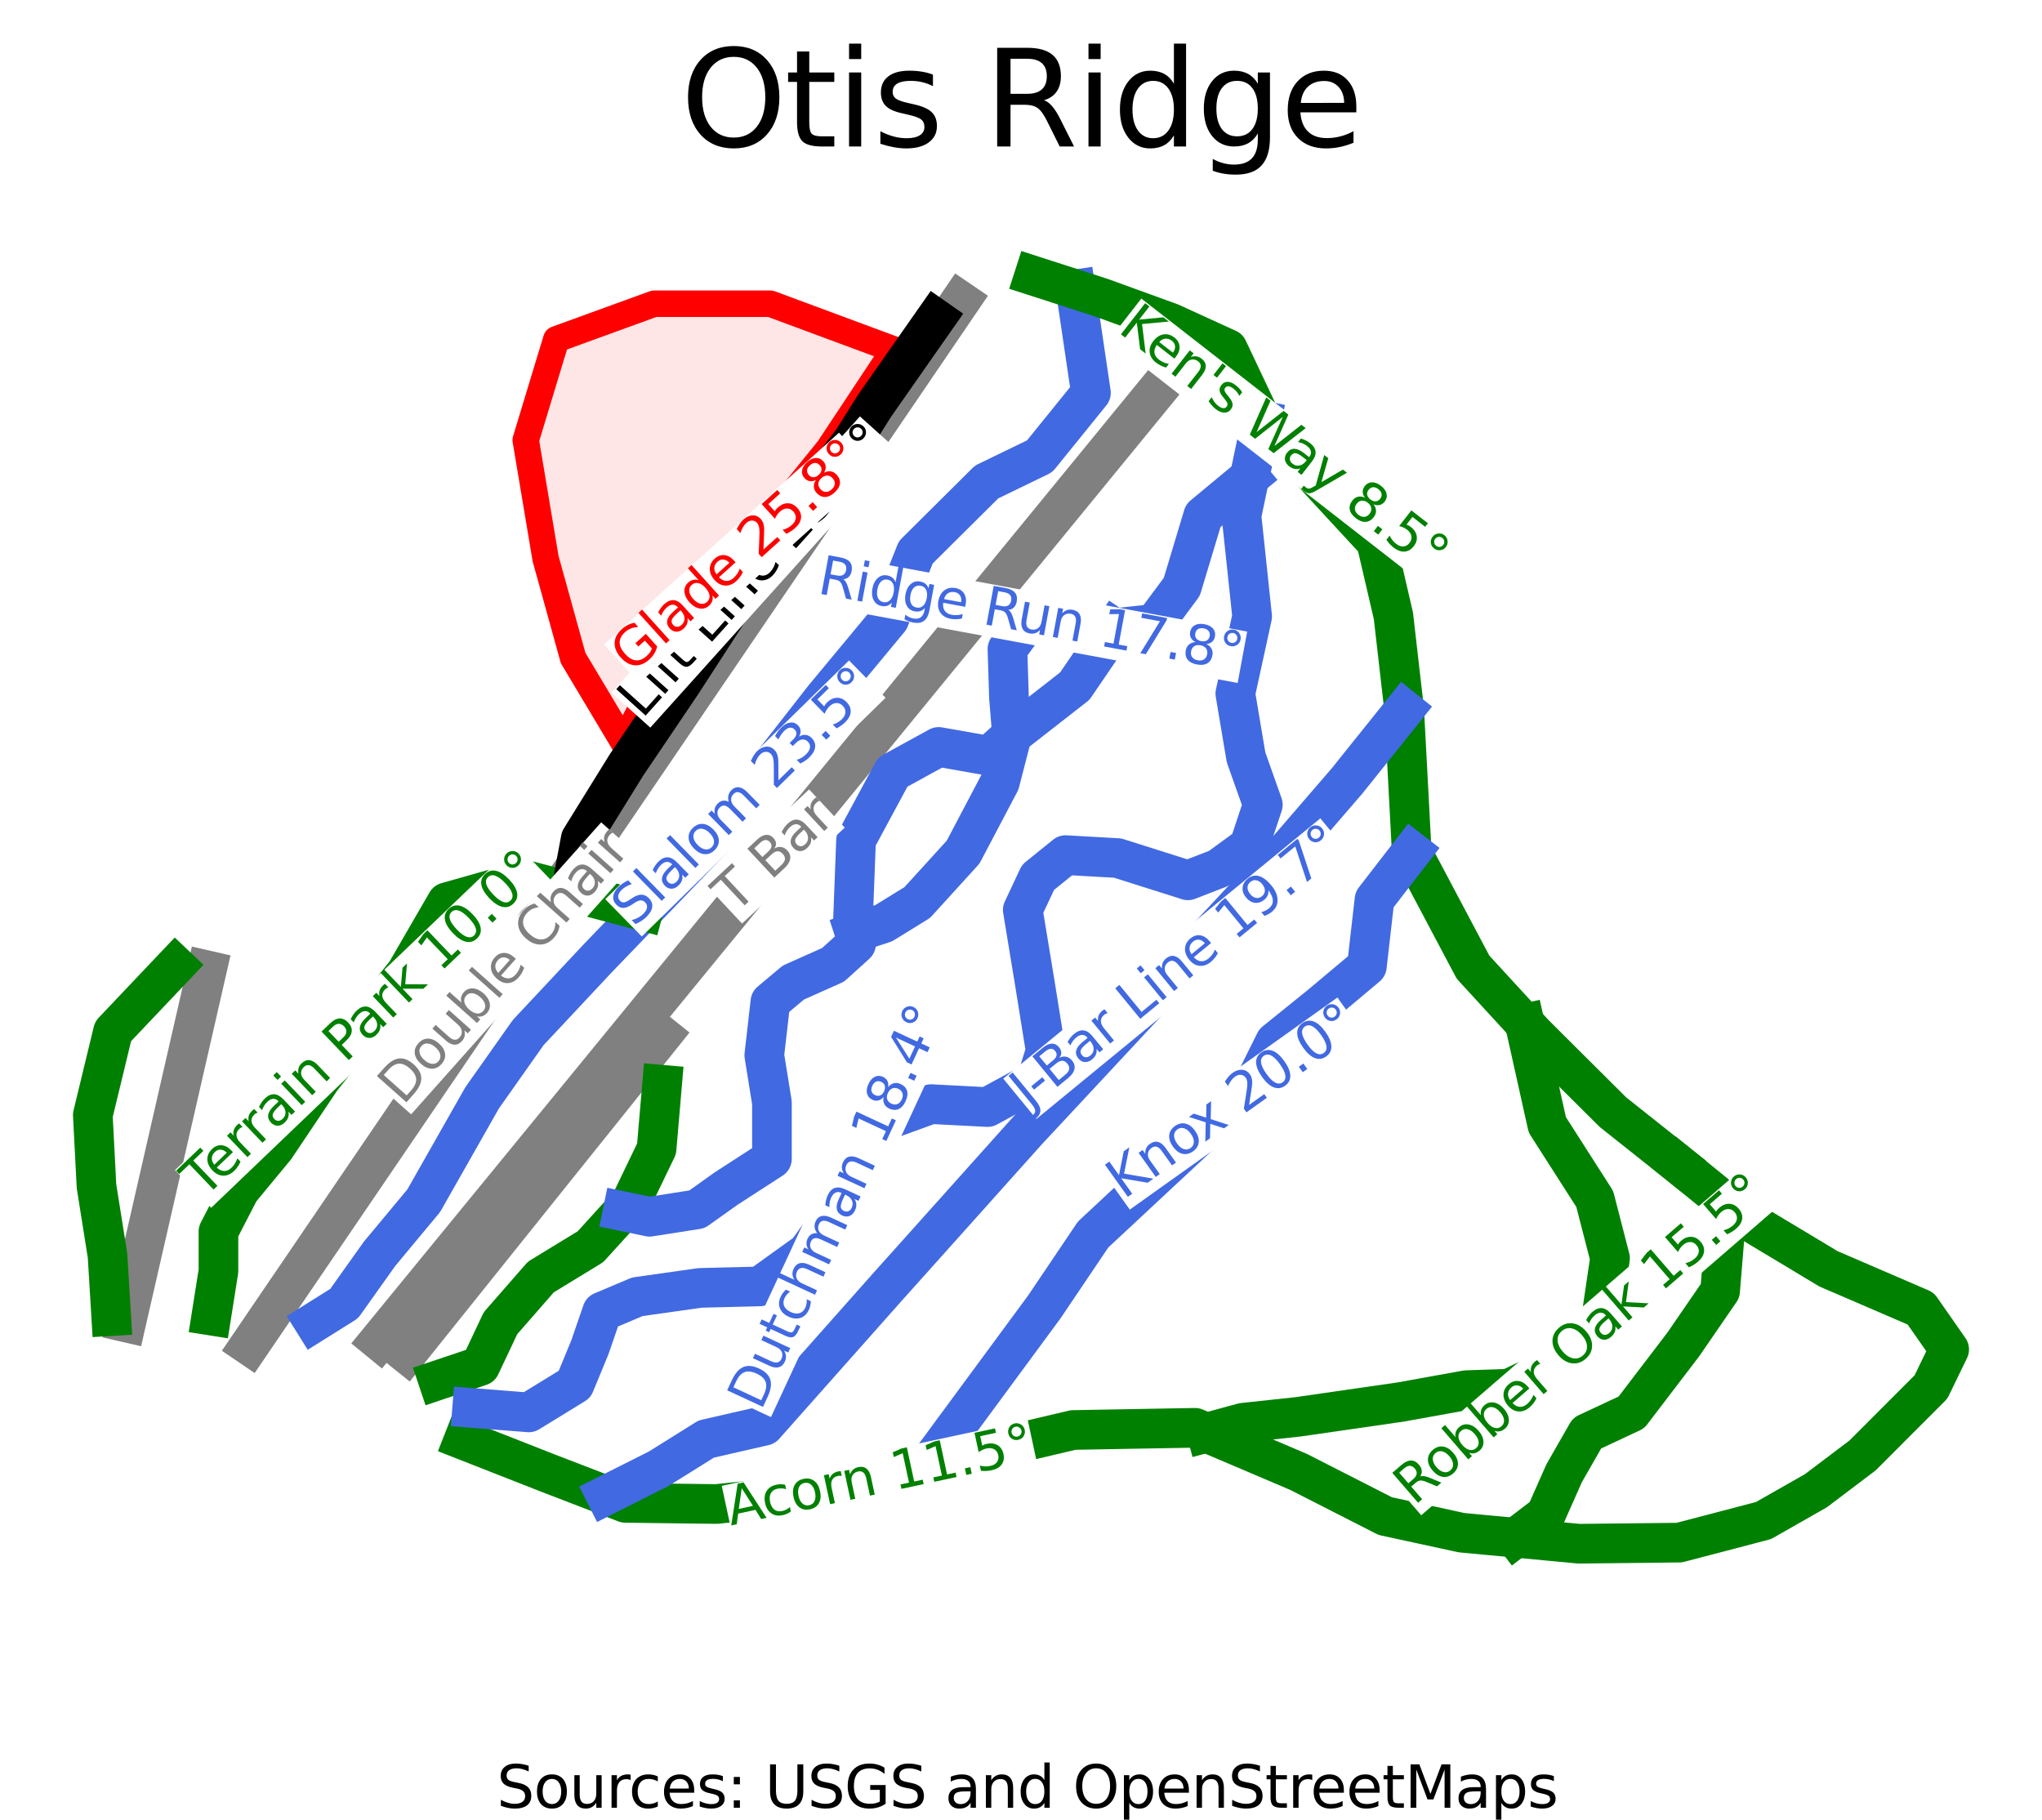 <?xml version="1.0" encoding="utf-8" standalone="no"?>
<!DOCTYPE svg PUBLIC "-//W3C//DTD SVG 1.1//EN"
  "http://www.w3.org/Graphics/SVG/1.1/DTD/svg11.dtd">
<svg height="68.83pt" version="1.1" viewBox="0 0 77.246 68.83" width="77.246pt" xmlns="http://www.w3.org/2000/svg" xmlns:xlink="http://www.w3.org/1999/xlink">
 <defs>
  <style type="text/css">*{stroke-linecap:butt;stroke-linejoin:round;}</style>
 </defs>
 <g id="figure_1">
  <g id="patch_1">
   <path d="M 0 68.83 
L 77.246 68.83 
L 77.246 0 
L 0 0 
z
" style="fill:#ffffff;"/>
  </g>
  <g id="axes_1">
   <g id="patch_2">
    <path clip-path="url(#p02f674d7b6)" d="M 33.83 13.226 
L 33.83 13.226 
L 33.208 14.165 
L 32.586 15.105 
L 31.964 16.044 
L 31.342 16.983 
L 30.185 18.412 
L 29.028 19.842 
L 27.957 21.104 
L 26.887 22.366 
L 26.337 23.263 
L 25.788 24.159 
L 25.238 25.056 
L 24.689 25.953 
L 24.139 27.018 
L 23.589 28.083 
L 22.635 26.486 
L 21.68 24.888 
L 21.42 23.949 
L 21.16 23.01 
L 20.9 22.071 
L 20.639 21.132 
L 20.451 20.01 
L 20.263 18.889 
L 20.075 17.768 
L 19.887 16.647 
L 20.176 15.694 
L 20.465 14.741 
L 20.754 13.787 
L 21.044 12.834 
L 21.969 12.498 
L 22.895 12.161 
L 23.821 11.825 
L 24.746 11.488 
L 25.845 11.488 
L 26.945 11.488 
L 28.044 11.488 
L 29.143 11.488 
z
" style="fill:#ff0000;opacity:0.1;"/>
   </g>
   <g id="patch_3">
    <path clip-path="url(#p02f674d7b6)" d="M 33.83 13.226 
L 33.83 13.226 
L 33.208 14.165 
L 32.586 15.105 
L 31.964 16.044 
L 31.342 16.983 
L 30.185 18.412 
L 29.028 19.842 
L 27.957 21.104 
L 26.887 22.366 
L 26.337 23.263 
L 25.788 24.159 
L 25.238 25.056 
L 24.689 25.953 
L 24.139 27.018 
L 23.589 28.083 
L 22.635 26.486 
L 21.68 24.888 
L 21.42 23.949 
L 21.16 23.01 
L 20.9 22.071 
L 20.639 21.132 
L 20.451 20.01 
L 20.263 18.889 
L 20.075 17.768 
L 19.887 16.647 
L 20.176 15.694 
L 20.465 14.741 
L 20.754 13.787 
L 21.044 12.834 
L 21.969 12.498 
L 22.895 12.161 
L 23.821 11.825 
L 24.746 11.488 
L 25.845 11.488 
L 26.945 11.488 
L 28.044 11.488 
L 29.143 11.488 
z
" style="fill:none;stroke:#ff0000;stroke-linejoin:miter;"/>
   </g>
   <g id="line2d_1">
    <path clip-path="url(#p02f674d7b6)" d="M 4.774 50.023 
L 5.536 46.693 
L 6.298 43.363 
L 7.06 40.033 
L 7.822 36.702 
" style="fill:none;stroke:#808080;stroke-linecap:square;stroke-width:1.5;"/>
   </g>
   <g id="line2d_2">
    <path clip-path="url(#p02f674d7b6)" d="M 9.435 50.894 
L 13.023 45.623 
L 16.085 41.125 
L 19.147 36.628 
L 20.96 33.964 
L 22.774 31.3 
L 24.587 28.636 
L 26.4 25.971 
L 29.767 21.026 
L 33.134 16.08 
L 36.33 11.385 
" style="fill:none;stroke:#808080;stroke-linecap:square;stroke-width:1.5;"/>
   </g>
   <g id="line2d_3">
    <path clip-path="url(#p02f674d7b6)" d="M 14.344 50.709 
L 18.093 46.131 
L 21.842 41.553 
L 25.59 36.974 
L 29.339 32.396 
L 33.087 27.818 
L 36.836 23.24 
L 40.585 18.662 
L 44.333 14.084 
" style="fill:none;stroke:#808080;stroke-linecap:square;stroke-width:1.5;"/>
   </g>
   <g id="line2d_4">
    <path clip-path="url(#p02f674d7b6)" d="M 15.384 51.202 
L 17.795 48.195 
L 20.206 45.187 
L 22.618 42.18 
L 25.029 39.172 
" style="fill:none;stroke:#808080;stroke-linecap:square;stroke-width:1.5;"/>
   </g>
   <g id="line2d_5">
    <path clip-path="url(#p02f674d7b6)" d="M 6.638 36.522 
L 5.457 37.767 
L 4.276 39.013 
L 3.894 40.594 
L 3.511 42.176 
L 3.581 43.522 
L 3.65 44.869 
L 3.859 46.181 
L 4.068 47.494 
L 4.137 48.638 
L 4.206 49.782 
" style="fill:none;stroke:#008000;stroke-linecap:square;stroke-width:1.5;"/>
   </g>
   <g id="line2d_6">
    <path clip-path="url(#p02f674d7b6)" d="M 25.045 41.032 
L 24.941 42.243 
L 24.837 43.455 
L 24.35 44.465 
L 23.864 45.475 
L 23.557 45.814 
L 22.336 47.158 
L 21.398 47.73 
L 20.46 48.302 
L 19.696 49.177 
L 18.932 50.051 
L 18.169 51.668 
L 16.57 52.205 
" style="fill:none;stroke:#008000;stroke-linecap:square;stroke-width:1.5;"/>
   </g>
   <g id="line2d_7">
    <path clip-path="url(#p02f674d7b6)" d="M 40.689 10.945 
L 40.834 11.924 
L 40.979 12.902 
L 41.124 13.881 
L 41.269 14.86 
L 40.299 16.06 
L 39.328 17.259 
L 38.324 17.746 
L 37.32 18.233 
L 35.981 19.563 
L 34.642 20.893 
L 34.14 22.158 
L 33.637 23.424 
L 33.018 24.17 
L 32.399 24.916 
L 31.78 25.661 
L 31.161 26.407 
L 30.173 27.672 
L 29.186 28.937 
L 28.198 30.202 
L 27.21 31.467 
L 26.491 32.216 
L 25.771 32.964 
L 25.051 33.712 
L 24.331 34.461 
L 23.461 35.365 
L 22.591 36.269 
L 21.286 37.664 
L 19.98 39.058 
L 19.11 40.291 
L 18.24 41.524 
L 17.687 42.497 
L 17.135 43.47 
L 16.582 44.443 
L 16.03 45.416 
L 15.193 46.422 
L 14.356 47.428 
L 13.687 48.368 
L 13.018 49.309 
L 11.879 50.022 
" style="fill:none;stroke:#4169e1;stroke-linecap:square;stroke-width:1.5;"/>
   </g>
   <g id="line2d_8">
    <path clip-path="url(#p02f674d7b6)" d="M 24.331 34.461 
L 22.962 34.099 
L 21.594 33.737 
L 19.88 33.284 
L 18.39 33.706 
L 16.9 34.128 
L 16.13 35.458 
L 15.36 36.788 
L 14.557 37.794 
L 13.754 38.799 
L 12.951 39.805 
L 12.148 40.81 
L 11.277 42.108 
L 10.407 43.406 
L 9.737 44.216 
L 9.067 45.027 
L 8.264 46.584 
L 8.264 48.076 
L 7.997 49.764 
" style="fill:none;stroke:#008000;stroke-linecap:square;stroke-width:1.5;"/>
   </g>
   <g id="line2d_9">
    <path clip-path="url(#p02f674d7b6)" d="M 39.12 10.439 
L 40.689 10.945 
L 41.683 11.267 
L 42.986 11.74 
L 44.288 12.213 
L 45.366 12.706 
L 46.445 13.199 
L 47.083 14.548 
L 47.721 15.897 
L 48.507 16.697 
L 49.293 17.498 
L 49.964 18.227 
L 50.636 18.956 
L 51.348 19.726 
L 52.06 20.495 
L 52.386 21.895 
L 52.711 23.294 
L 52.914 25.069 
L 53.118 26.843 
L 53.19 28.184 
L 53.261 29.525 
L 53.332 30.866 
L 53.403 32.207 
L 53.983 33.301 
L 54.563 34.395 
L 55.143 35.49 
L 55.723 36.584 
L 56.7 37.648 
L 57.678 38.713 
L 58.042 39.107 
L 58.784 39.847 
L 59.527 40.587 
L 60.27 41.326 
L 61.013 42.066 
L 62.253 43.051 
L 63.494 44.036 
" style="fill:none;stroke:#008000;stroke-linecap:square;stroke-width:1.5;"/>
   </g>
   <g id="line2d_10">
    <path clip-path="url(#p02f674d7b6)" d="M 63.494 44.036 
L 64.417 44.784 
L 65.339 45.532 
L 66.107 46.155 
L 67.638 47.074 
L 69.168 47.993 
L 70.913 48.745 
L 72.658 49.497 
L 73.735 51.042 
L 73.046 52.462 
L 71.753 53.756 
L 70.46 55.051 
L 69.577 55.719 
L 68.693 56.387 
L 67.702 56.951 
L 66.711 57.515 
L 65.117 57.933 
L 63.522 58.35 
L 61.626 58.371 
L 59.729 58.391 
L 58.531 58.278 
L 57.332 58.165 
L 56.311 58.07 
L 55.29 57.974 
L 53.847 57.66 
L 52.403 57.347 
L 50.766 56.512 
L 49.128 55.677 
L 47.384 54.934 
L 45.639 54.192 
L 45.207 54.007 
L 44.054 54.028 
L 42.901 54.048 
L 41.748 54.069 
L 40.595 54.09 
L 39.399 54.372 
L 38.203 54.654 
L 37.007 54.935 
L 35.811 55.217 
L 35.095 55.419 
L 33.298 55.924 
L 31.502 56.429 
L 30.403 56.544 
L 29.304 56.659 
L 28.205 56.774 
L 27.106 56.889 
L 25.382 56.868 
L 23.658 56.846 
L 22.919 56.562 
L 21.823 56.14 
L 20.728 55.719 
L 19.133 55.093 
L 17.539 54.467 
" style="fill:none;stroke:#008000;stroke-linecap:square;stroke-width:1.5;"/>
   </g>
   <g id="line2d_11">
    <path clip-path="url(#p02f674d7b6)" d="M 65.339 45.532 
L 65.205 47.179 
L 65.07 48.827 
L 64.376 49.836 
L 63.682 50.846 
L 62.698 52.135 
L 61.715 53.424 
L 60.037 54.209 
L 59.17 55.724 
L 58.475 57.292 
L 57.332 58.165 
" style="fill:none;stroke:#008000;stroke-linecap:square;stroke-width:1.5;"/>
   </g>
   <g id="line2d_12">
    <path clip-path="url(#p02f674d7b6)" d="M 57.678 38.713 
L 57.892 39.671 
L 58.106 40.63 
L 58.319 41.589 
L 58.533 42.548 
L 59.43 43.95 
L 60.327 45.351 
L 60.616 46.473 
L 60.905 47.594 
L 60.731 48.771 
L 60.558 49.948 
L 59.864 50.733 
L 59.17 51.518 
L 58.128 52.023 
L 57.086 52.527 
L 55.466 52.583 
L 54.223 52.808 
L 52.979 53.032 
L 51.041 53.312 
L 49.103 53.592 
L 48.061 53.704 
L 47.02 53.816 
L 45.639 54.192 
" style="fill:none;stroke:#008000;stroke-linecap:square;stroke-width:1.5;"/>
   </g>
   <g id="line2d_13">
    <path clip-path="url(#p02f674d7b6)" d="M 53.403 32.207 
L 52.699 33.116 
L 51.996 34.026 
L 51.851 35.288 
L 51.707 36.55 
L 50.838 37.279 
L 49.97 38.007 
L 49.103 38.708 
L 48.235 39.408 
L 47.425 41.034 
L 46.666 41.742 
L 45.906 42.45 
L 45.147 43.158 
L 44.388 43.866 
L 43.628 44.573 
L 42.869 45.281 
L 42.11 45.989 
L 41.35 46.697 
L 40.425 48.07 
L 39.499 49.443 
L 38.398 50.937 
L 37.297 52.431 
L 36.196 53.925 
L 35.095 55.419 
" style="fill:none;stroke:#4169e1;stroke-linecap:square;stroke-width:1.5;"/>
   </g>
   <g id="line2d_14">
    <path clip-path="url(#p02f674d7b6)" d="M 47.721 15.897 
L 47.494 16.974 
L 47.268 18.052 
L 46.962 19.506 
L 47.064 20.459 
L 47.165 21.412 
L 47.266 22.365 
L 47.367 23.318 
L 47.049 24.776 
L 46.731 26.234 
L 46.933 27.439 
L 47.136 28.645 
L 47.772 30.439 
L 47.251 32.008 
L 46.094 32.85 
L 44.937 33.298 
L 43.607 32.877 
L 42.277 32.456 
L 41.293 32.401 
L 40.309 32.345 
L 39.268 33.186 
L 38.69 34.418 
L 38.921 35.821 
L 39.152 37.223 
L 39.354 38.484 
L 39.557 39.745 
L 39.209 40.867 
L 38.284 41.371 
L 37.359 41.875 
L 36.288 41.819 
L 35.218 41.764 
L 34.292 42.1 
L 33.366 42.437 
L 32.383 43.894 
L 31.746 45.688 
L 31.139 46.529 
L 30.532 47.37 
L 29.635 48.014 
L 28.739 48.659 
L 27.611 48.687 
L 26.482 48.715 
L 25.296 48.883 
L 24.11 49.051 
L 22.779 49.613 
L 22.316 50.957 
L 21.738 52.359 
L 20.871 52.892 
L 20.003 53.424 
L 18.933 53.34 
L 17.862 53.256 
" style="fill:none;stroke:#4169e1;stroke-linecap:square;stroke-width:1.5;"/>
   </g>
   <g id="line2d_15">
    <path clip-path="url(#p02f674d7b6)" d="M 47.268 18.052 
L 46.392 18.779 
L 45.516 19.506 
L 45.111 20.852 
L 44.706 22.197 
L 43.665 23.599 
L 42.154 23.761 
L 41.061 23.879 
L 40.02 23.627 
L 38.979 23.374 
L 38.11 24.552 
L 38.169 26.402 
L 38.284 27.804 
L 37.416 28.588 
L 35.507 28.253 
L 34.639 28.729 
L 33.772 29.205 
L 33.077 30.494 
L 32.383 31.783 
L 32.325 33.298 
L 32.267 34.812 
L 32.328 35.28 
L 32.383 35.708 
L 31.516 36.494 
L 30.011 37.166 
L 29.143 37.894 
L 29.028 38.904 
L 28.912 39.913 
L 29.201 41.707 
L 29.201 42.772 
L 29.201 43.837 
L 28.334 44.398 
L 27.466 44.959 
L 26.366 45.743 
L 24.572 46.024 
L 23.557 45.814 
" style="fill:none;stroke:#4169e1;stroke-linecap:square;stroke-width:1.5;"/>
   </g>
   <g id="line2d_16">
    <path clip-path="url(#p02f674d7b6)" d="M 35.392 12.05 
L 34.813 12.877 
L 34.234 13.704 
L 33.656 14.531 
L 33.077 15.358 
L 32.267 16.647 
L 31.573 17.558 
L 30.879 18.469 
L 30.185 19.38 
L 29.49 20.291 
L 28.565 21.637 
L 27.64 22.982 
L 26.714 24.412 
L 25.788 25.842 
L 24.747 27.384 
L 23.705 28.925 
L 22.837 30.327 
L 21.969 31.728 
L 21.781 32.733 
L 21.594 33.737 
" style="fill:none;stroke:#000000;stroke-linecap:square;stroke-width:1.5;"/>
   </g>
   <g id="line2d_17">
    <path clip-path="url(#p02f674d7b6)" d="M 53.118 26.843 
L 52.036 28.193 
L 50.954 29.542 
L 50.216 30.397 
L 49.479 31.252 
L 48.741 32.106 
L 48.003 32.961 
L 46.861 34.188 
L 45.718 35.414 
L 44.576 36.64 
L 43.433 37.867 
L 42.291 39.093 
L 41.148 40.32 
L 40.006 41.546 
L 38.863 42.772 
L 38.198 43.515 
L 37.532 44.258 
L 36.867 45.001 
L 36.202 45.744 
L 35.536 46.487 
L 34.871 47.23 
L 34.205 47.973 
L 33.54 48.715 
L 32.383 50.019 
L 31.226 51.322 
L 30.069 52.626 
L 28.912 53.929 
L 27.813 54.181 
L 26.713 54.433 
L 25.817 54.994 
L 24.92 55.554 
L 23.919 56.058 
L 22.919 56.562 
" style="fill:none;stroke:#4169e1;stroke-linecap:square;stroke-width:1.5;"/>
   </g>
   <g id="line2d_18">
    <path clip-path="url(#p02f674d7b6)" d="M 42.154 23.761 
L 41.405 24.857 
L 40.657 25.953 
L 39.47 26.879 
L 38.284 27.804 
L 37.821 29.597 
L 37.127 30.914 
L 36.433 32.232 
L 35.565 33.186 
L 34.697 34.139 
L 33.425 34.923 
L 32.328 35.28 
" style="fill:none;stroke:#4169e1;stroke-linecap:square;stroke-width:1.5;"/>
   </g>
   <g id="text_1">
    <g id="patch_4">
     <path d="M 15.552 42.15 
L 24.217 32.419 
L 22.742 31.105 
L 14.076 40.837 
z
" style="fill:#ffffff;"/>
    </g>
    <!-- Double Chair -->
    <g style="fill:#808080;" transform="translate(15.24 41.845)rotate(-48.319)scale(0.02 -0.02)">
     <defs>
      <path d="M 1259 4147 
L 1259 519 
L 2022 519 
Q 2988 519 3436 956 
Q 3884 1394 3884 2338 
Q 3884 3275 3436 3711 
Q 2988 4147 2022 4147 
L 1259 4147 
z
M 628 4666 
L 1925 4666 
Q 3281 4666 3915 4102 
Q 4550 3538 4550 2338 
Q 4550 1131 3912 565 
Q 3275 0 1925 0 
L 628 0 
L 628 4666 
z
" id="DejaVuSans-44" transform="scale(0.016)"/>
      <path d="M 1959 3097 
Q 1497 3097 1228 2736 
Q 959 2375 959 1747 
Q 959 1119 1226 758 
Q 1494 397 1959 397 
Q 2419 397 2687 759 
Q 2956 1122 2956 1747 
Q 2956 2369 2687 2733 
Q 2419 3097 1959 3097 
z
M 1959 3584 
Q 2709 3584 3137 3096 
Q 3566 2609 3566 1747 
Q 3566 888 3137 398 
Q 2709 -91 1959 -91 
Q 1206 -91 779 398 
Q 353 888 353 1747 
Q 353 2609 779 3096 
Q 1206 3584 1959 3584 
z
" id="DejaVuSans-6f" transform="scale(0.016)"/>
      <path d="M 544 1381 
L 544 3500 
L 1119 3500 
L 1119 1403 
Q 1119 906 1312 657 
Q 1506 409 1894 409 
Q 2359 409 2629 706 
Q 2900 1003 2900 1516 
L 2900 3500 
L 3475 3500 
L 3475 0 
L 2900 0 
L 2900 538 
Q 2691 219 2414 64 
Q 2138 -91 1772 -91 
Q 1169 -91 856 284 
Q 544 659 544 1381 
z
M 1991 3584 
L 1991 3584 
z
" id="DejaVuSans-75" transform="scale(0.016)"/>
      <path d="M 3116 1747 
Q 3116 2381 2855 2742 
Q 2594 3103 2138 3103 
Q 1681 3103 1420 2742 
Q 1159 2381 1159 1747 
Q 1159 1113 1420 752 
Q 1681 391 2138 391 
Q 2594 391 2855 752 
Q 3116 1113 3116 1747 
z
M 1159 2969 
Q 1341 3281 1617 3432 
Q 1894 3584 2278 3584 
Q 2916 3584 3314 3078 
Q 3713 2572 3713 1747 
Q 3713 922 3314 415 
Q 2916 -91 2278 -91 
Q 1894 -91 1617 61 
Q 1341 213 1159 525 
L 1159 0 
L 581 0 
L 581 4863 
L 1159 4863 
L 1159 2969 
z
" id="DejaVuSans-62" transform="scale(0.016)"/>
      <path d="M 603 4863 
L 1178 4863 
L 1178 0 
L 603 0 
L 603 4863 
z
" id="DejaVuSans-6c" transform="scale(0.016)"/>
      <path d="M 3597 1894 
L 3597 1613 
L 953 1613 
Q 991 1019 1311 708 
Q 1631 397 2203 397 
Q 2534 397 2845 478 
Q 3156 559 3463 722 
L 3463 178 
Q 3153 47 2828 -22 
Q 2503 -91 2169 -91 
Q 1331 -91 842 396 
Q 353 884 353 1716 
Q 353 2575 817 3079 
Q 1281 3584 2069 3584 
Q 2775 3584 3186 3129 
Q 3597 2675 3597 1894 
z
M 3022 2063 
Q 3016 2534 2758 2815 
Q 2500 3097 2075 3097 
Q 1594 3097 1305 2825 
Q 1016 2553 972 2059 
L 3022 2063 
z
" id="DejaVuSans-65" transform="scale(0.016)"/>
      <path id="DejaVuSans-20" transform="scale(0.016)"/>
      <path d="M 4122 4306 
L 4122 3641 
Q 3803 3938 3442 4084 
Q 3081 4231 2675 4231 
Q 1875 4231 1450 3742 
Q 1025 3253 1025 2328 
Q 1025 1406 1450 917 
Q 1875 428 2675 428 
Q 3081 428 3442 575 
Q 3803 722 4122 1019 
L 4122 359 
Q 3791 134 3420 21 
Q 3050 -91 2638 -91 
Q 1578 -91 968 557 
Q 359 1206 359 2328 
Q 359 3453 968 4101 
Q 1578 4750 2638 4750 
Q 3056 4750 3426 4639 
Q 3797 4528 4122 4306 
z
" id="DejaVuSans-43" transform="scale(0.016)"/>
      <path d="M 3513 2113 
L 3513 0 
L 2938 0 
L 2938 2094 
Q 2938 2591 2744 2837 
Q 2550 3084 2163 3084 
Q 1697 3084 1428 2787 
Q 1159 2491 1159 1978 
L 1159 0 
L 581 0 
L 581 4863 
L 1159 4863 
L 1159 2956 
Q 1366 3272 1645 3428 
Q 1925 3584 2291 3584 
Q 2894 3584 3203 3211 
Q 3513 2838 3513 2113 
z
" id="DejaVuSans-68" transform="scale(0.016)"/>
      <path d="M 2194 1759 
Q 1497 1759 1228 1600 
Q 959 1441 959 1056 
Q 959 750 1161 570 
Q 1363 391 1709 391 
Q 2188 391 2477 730 
Q 2766 1069 2766 1631 
L 2766 1759 
L 2194 1759 
z
M 3341 1997 
L 3341 0 
L 2766 0 
L 2766 531 
Q 2569 213 2275 61 
Q 1981 -91 1556 -91 
Q 1019 -91 701 211 
Q 384 513 384 1019 
Q 384 1609 779 1909 
Q 1175 2209 1959 2209 
L 2766 2209 
L 2766 2266 
Q 2766 2663 2505 2880 
Q 2244 3097 1772 3097 
Q 1472 3097 1187 3025 
Q 903 2953 641 2809 
L 641 3341 
Q 956 3463 1253 3523 
Q 1550 3584 1831 3584 
Q 2591 3584 2966 3190 
Q 3341 2797 3341 1997 
z
" id="DejaVuSans-61" transform="scale(0.016)"/>
      <path d="M 603 3500 
L 1178 3500 
L 1178 0 
L 603 0 
L 603 3500 
z
M 603 4863 
L 1178 4863 
L 1178 4134 
L 603 4134 
L 603 4863 
z
" id="DejaVuSans-69" transform="scale(0.016)"/>
      <path d="M 2631 2963 
Q 2534 3019 2420 3045 
Q 2306 3072 2169 3072 
Q 1681 3072 1420 2755 
Q 1159 2438 1159 1844 
L 1159 0 
L 581 0 
L 581 3500 
L 1159 3500 
L 1159 2956 
Q 1341 3275 1631 3429 
Q 1922 3584 2338 3584 
Q 2397 3584 2469 3576 
Q 2541 3569 2628 3553 
L 2631 2963 
z
" id="DejaVuSans-72" transform="scale(0.016)"/>
     </defs>
     <use xlink:href="#DejaVuSans-44"/>
     <use x="77.002" xlink:href="#DejaVuSans-6f"/>
     <use x="138.184" xlink:href="#DejaVuSans-75"/>
     <use x="201.562" xlink:href="#DejaVuSans-62"/>
     <use x="265.039" xlink:href="#DejaVuSans-6c"/>
     <use x="292.822" xlink:href="#DejaVuSans-65"/>
     <use x="354.346" xlink:href="#DejaVuSans-20"/>
     <use x="386.133" xlink:href="#DejaVuSans-43"/>
     <use x="455.957" xlink:href="#DejaVuSans-68"/>
     <use x="519.336" xlink:href="#DejaVuSans-61"/>
     <use x="580.615" xlink:href="#DejaVuSans-69"/>
     <use x="608.398" xlink:href="#DejaVuSans-72"/>
    </g>
   </g>
   <g id="text_2">
    <g id="patch_5">
     <path d="M 28.07 34.933 
L 31.956 31.304 
L 30.608 29.86 
L 26.721 33.489 
z
" style="fill:#ffffff;"/>
    </g>
    <!-- T Bar -->
    <g style="fill:#808080;" transform="translate(27.787 34.6)rotate(-43.036)scale(0.02 -0.02)">
     <defs>
      <path d="M -19 4666 
L 3928 4666 
L 3928 4134 
L 2272 4134 
L 2272 0 
L 1638 0 
L 1638 4134 
L -19 4134 
L -19 4666 
z
" id="DejaVuSans-54" transform="scale(0.016)"/>
      <path d="M 1259 2228 
L 1259 519 
L 2272 519 
Q 2781 519 3026 730 
Q 3272 941 3272 1375 
Q 3272 1813 3026 2020 
Q 2781 2228 2272 2228 
L 1259 2228 
z
M 1259 4147 
L 1259 2741 
L 2194 2741 
Q 2656 2741 2882 2914 
Q 3109 3088 3109 3444 
Q 3109 3797 2882 3972 
Q 2656 4147 2194 4147 
L 1259 4147 
z
M 628 4666 
L 2241 4666 
Q 2963 4666 3353 4366 
Q 3744 4066 3744 3513 
Q 3744 3084 3544 2831 
Q 3344 2578 2956 2516 
Q 3422 2416 3680 2098 
Q 3938 1781 3938 1306 
Q 3938 681 3513 340 
Q 3088 0 2303 0 
L 628 0 
L 628 4666 
z
" id="DejaVuSans-42" transform="scale(0.016)"/>
     </defs>
     <use xlink:href="#DejaVuSans-54"/>
     <use x="61.084" xlink:href="#DejaVuSans-20"/>
     <use x="92.871" xlink:href="#DejaVuSans-42"/>
     <use x="161.475" xlink:href="#DejaVuSans-61"/>
     <use x="222.754" xlink:href="#DejaVuSans-72"/>
    </g>
   </g>
   <g id="text_3">
    <g id="patch_6">
     <path d="M 24.278 35.423 
L 33.5 26.393 
L 32.118 24.981 
L 22.896 34.012 
z
" style="fill:#ffffff;"/>
    </g>
    <!-- Slalom 23.5° -->
    <g style="fill:#4169e1;" transform="translate(23.987 35.098)rotate(-44.399)scale(0.02 -0.02)">
     <defs>
      <path d="M 3425 4513 
L 3425 3897 
Q 3066 4069 2747 4153 
Q 2428 4238 2131 4238 
Q 1616 4238 1336 4038 
Q 1056 3838 1056 3469 
Q 1056 3159 1242 3001 
Q 1428 2844 1947 2747 
L 2328 2669 
Q 3034 2534 3370 2195 
Q 3706 1856 3706 1288 
Q 3706 609 3251 259 
Q 2797 -91 1919 -91 
Q 1588 -91 1214 -16 
Q 841 59 441 206 
L 441 856 
Q 825 641 1194 531 
Q 1563 422 1919 422 
Q 2459 422 2753 634 
Q 3047 847 3047 1241 
Q 3047 1584 2836 1778 
Q 2625 1972 2144 2069 
L 1759 2144 
Q 1053 2284 737 2584 
Q 422 2884 422 3419 
Q 422 4038 858 4394 
Q 1294 4750 2059 4750 
Q 2388 4750 2728 4690 
Q 3069 4631 3425 4513 
z
" id="DejaVuSans-53" transform="scale(0.016)"/>
      <path d="M 3328 2828 
Q 3544 3216 3844 3400 
Q 4144 3584 4550 3584 
Q 5097 3584 5394 3201 
Q 5691 2819 5691 2113 
L 5691 0 
L 5113 0 
L 5113 2094 
Q 5113 2597 4934 2840 
Q 4756 3084 4391 3084 
Q 3944 3084 3684 2787 
Q 3425 2491 3425 1978 
L 3425 0 
L 2847 0 
L 2847 2094 
Q 2847 2600 2669 2842 
Q 2491 3084 2119 3084 
Q 1678 3084 1418 2786 
Q 1159 2488 1159 1978 
L 1159 0 
L 581 0 
L 581 3500 
L 1159 3500 
L 1159 2956 
Q 1356 3278 1631 3431 
Q 1906 3584 2284 3584 
Q 2666 3584 2933 3390 
Q 3200 3197 3328 2828 
z
" id="DejaVuSans-6d" transform="scale(0.016)"/>
      <path d="M 1228 531 
L 3431 531 
L 3431 0 
L 469 0 
L 469 531 
Q 828 903 1448 1529 
Q 2069 2156 2228 2338 
Q 2531 2678 2651 2914 
Q 2772 3150 2772 3378 
Q 2772 3750 2511 3984 
Q 2250 4219 1831 4219 
Q 1534 4219 1204 4116 
Q 875 4013 500 3803 
L 500 4441 
Q 881 4594 1212 4672 
Q 1544 4750 1819 4750 
Q 2544 4750 2975 4387 
Q 3406 4025 3406 3419 
Q 3406 3131 3298 2873 
Q 3191 2616 2906 2266 
Q 2828 2175 2409 1742 
Q 1991 1309 1228 531 
z
" id="DejaVuSans-32" transform="scale(0.016)"/>
      <path d="M 2597 2516 
Q 3050 2419 3304 2112 
Q 3559 1806 3559 1356 
Q 3559 666 3084 287 
Q 2609 -91 1734 -91 
Q 1441 -91 1130 -33 
Q 819 25 488 141 
L 488 750 
Q 750 597 1062 519 
Q 1375 441 1716 441 
Q 2309 441 2620 675 
Q 2931 909 2931 1356 
Q 2931 1769 2642 2001 
Q 2353 2234 1838 2234 
L 1294 2234 
L 1294 2753 
L 1863 2753 
Q 2328 2753 2575 2939 
Q 2822 3125 2822 3475 
Q 2822 3834 2567 4026 
Q 2313 4219 1838 4219 
Q 1578 4219 1281 4162 
Q 984 4106 628 3988 
L 628 4550 
Q 988 4650 1302 4700 
Q 1616 4750 1894 4750 
Q 2613 4750 3031 4423 
Q 3450 4097 3450 3541 
Q 3450 3153 3228 2886 
Q 3006 2619 2597 2516 
z
" id="DejaVuSans-33" transform="scale(0.016)"/>
      <path d="M 684 794 
L 1344 794 
L 1344 0 
L 684 0 
L 684 794 
z
" id="DejaVuSans-2e" transform="scale(0.016)"/>
      <path d="M 691 4666 
L 3169 4666 
L 3169 4134 
L 1269 4134 
L 1269 2991 
Q 1406 3038 1543 3061 
Q 1681 3084 1819 3084 
Q 2600 3084 3056 2656 
Q 3513 2228 3513 1497 
Q 3513 744 3044 326 
Q 2575 -91 1722 -91 
Q 1428 -91 1123 -41 
Q 819 9 494 109 
L 494 744 
Q 775 591 1075 516 
Q 1375 441 1709 441 
Q 2250 441 2565 725 
Q 2881 1009 2881 1497 
Q 2881 1984 2565 2268 
Q 2250 2553 1709 2553 
Q 1456 2553 1204 2497 
Q 953 2441 691 2322 
L 691 4666 
z
" id="DejaVuSans-35" transform="scale(0.016)"/>
      <path d="M 1600 4347 
Q 1350 4347 1178 4173 
Q 1006 4000 1006 3750 
Q 1006 3503 1178 3333 
Q 1350 3163 1600 3163 
Q 1850 3163 2022 3333 
Q 2194 3503 2194 3750 
Q 2194 3997 2020 4172 
Q 1847 4347 1600 4347 
z
M 1600 4750 
Q 1800 4750 1984 4673 
Q 2169 4597 2303 4453 
Q 2447 4313 2519 4134 
Q 2591 3956 2591 3750 
Q 2591 3338 2302 3052 
Q 2013 2766 1594 2766 
Q 1172 2766 890 3047 
Q 609 3328 609 3750 
Q 609 4169 896 4459 
Q 1184 4750 1600 4750 
z
" id="DejaVuSans-b0" transform="scale(0.016)"/>
     </defs>
     <use xlink:href="#DejaVuSans-53"/>
     <use x="63.477" xlink:href="#DejaVuSans-6c"/>
     <use x="91.26" xlink:href="#DejaVuSans-61"/>
     <use x="152.539" xlink:href="#DejaVuSans-6c"/>
     <use x="180.322" xlink:href="#DejaVuSans-6f"/>
     <use x="241.504" xlink:href="#DejaVuSans-6d"/>
     <use x="338.916" xlink:href="#DejaVuSans-20"/>
     <use x="370.703" xlink:href="#DejaVuSans-32"/>
     <use x="434.326" xlink:href="#DejaVuSans-33"/>
     <use x="497.949" xlink:href="#DejaVuSans-2e"/>
     <use x="529.736" xlink:href="#DejaVuSans-35"/>
     <use x="593.359" xlink:href="#DejaVuSans-b0"/>
    </g>
   </g>
   <g id="text_4">
    <g id="patch_7">
     <path d="M 7.987 45.686 
L 20.887 33.34 
L 19.521 31.912 
L 6.621 44.259 
z
" style="fill:#ffffff;"/>
    </g>
    <!-- Terrain Park 10.0° -->
    <g style="fill:#008000;" transform="translate(7.7 45.357)rotate(-43.742)scale(0.02 -0.02)">
     <defs>
      <path d="M 3513 2113 
L 3513 0 
L 2938 0 
L 2938 2094 
Q 2938 2591 2744 2837 
Q 2550 3084 2163 3084 
Q 1697 3084 1428 2787 
Q 1159 2491 1159 1978 
L 1159 0 
L 581 0 
L 581 3500 
L 1159 3500 
L 1159 2956 
Q 1366 3272 1645 3428 
Q 1925 3584 2291 3584 
Q 2894 3584 3203 3211 
Q 3513 2838 3513 2113 
z
" id="DejaVuSans-6e" transform="scale(0.016)"/>
      <path d="M 1259 4147 
L 1259 2394 
L 2053 2394 
Q 2494 2394 2734 2622 
Q 2975 2850 2975 3272 
Q 2975 3691 2734 3919 
Q 2494 4147 2053 4147 
L 1259 4147 
z
M 628 4666 
L 2053 4666 
Q 2838 4666 3239 4311 
Q 3641 3956 3641 3272 
Q 3641 2581 3239 2228 
Q 2838 1875 2053 1875 
L 1259 1875 
L 1259 0 
L 628 0 
L 628 4666 
z
" id="DejaVuSans-50" transform="scale(0.016)"/>
      <path d="M 581 4863 
L 1159 4863 
L 1159 1991 
L 2875 3500 
L 3609 3500 
L 1753 1863 
L 3688 0 
L 2938 0 
L 1159 1709 
L 1159 0 
L 581 0 
L 581 4863 
z
" id="DejaVuSans-6b" transform="scale(0.016)"/>
      <path d="M 794 531 
L 1825 531 
L 1825 4091 
L 703 3866 
L 703 4441 
L 1819 4666 
L 2450 4666 
L 2450 531 
L 3481 531 
L 3481 0 
L 794 0 
L 794 531 
z
" id="DejaVuSans-31" transform="scale(0.016)"/>
      <path d="M 2034 4250 
Q 1547 4250 1301 3770 
Q 1056 3291 1056 2328 
Q 1056 1369 1301 889 
Q 1547 409 2034 409 
Q 2525 409 2770 889 
Q 3016 1369 3016 2328 
Q 3016 3291 2770 3770 
Q 2525 4250 2034 4250 
z
M 2034 4750 
Q 2819 4750 3233 4129 
Q 3647 3509 3647 2328 
Q 3647 1150 3233 529 
Q 2819 -91 2034 -91 
Q 1250 -91 836 529 
Q 422 1150 422 2328 
Q 422 3509 836 4129 
Q 1250 4750 2034 4750 
z
" id="DejaVuSans-30" transform="scale(0.016)"/>
     </defs>
     <use xlink:href="#DejaVuSans-54"/>
     <use x="44.084" xlink:href="#DejaVuSans-65"/>
     <use x="105.607" xlink:href="#DejaVuSans-72"/>
     <use x="144.971" xlink:href="#DejaVuSans-72"/>
     <use x="186.084" xlink:href="#DejaVuSans-61"/>
     <use x="247.363" xlink:href="#DejaVuSans-69"/>
     <use x="275.146" xlink:href="#DejaVuSans-6e"/>
     <use x="338.525" xlink:href="#DejaVuSans-20"/>
     <use x="370.312" xlink:href="#DejaVuSans-50"/>
     <use x="426.115" xlink:href="#DejaVuSans-61"/>
     <use x="487.395" xlink:href="#DejaVuSans-72"/>
     <use x="528.508" xlink:href="#DejaVuSans-6b"/>
     <use x="586.418" xlink:href="#DejaVuSans-20"/>
     <use x="618.205" xlink:href="#DejaVuSans-31"/>
     <use x="681.828" xlink:href="#DejaVuSans-30"/>
     <use x="745.451" xlink:href="#DejaVuSans-2e"/>
     <use x="777.238" xlink:href="#DejaVuSans-30"/>
     <use x="840.861" xlink:href="#DejaVuSans-b0"/>
    </g>
   </g>
   <g id="text_5">
    <g id="patch_8">
     <path d="M 41.961 12.853 
L 53.839 22.1 
L 55.052 20.541 
L 43.175 11.294 
z
" style="fill:#ffffff;"/>
    </g>
    <!-- Ken's Way 8.5° -->
    <g style="fill:#008000;" transform="translate(42.245 12.522)rotate(-322.101)scale(0.02 -0.02)">
     <defs>
      <path d="M 628 4666 
L 1259 4666 
L 1259 2694 
L 3353 4666 
L 4166 4666 
L 1850 2491 
L 4331 0 
L 3500 0 
L 1259 2247 
L 1259 0 
L 628 0 
L 628 4666 
z
" id="DejaVuSans-4b" transform="scale(0.016)"/>
      <path d="M 1147 4666 
L 1147 2931 
L 616 2931 
L 616 4666 
L 1147 4666 
z
" id="DejaVuSans-27" transform="scale(0.016)"/>
      <path d="M 2834 3397 
L 2834 2853 
Q 2591 2978 2328 3040 
Q 2066 3103 1784 3103 
Q 1356 3103 1142 2972 
Q 928 2841 928 2578 
Q 928 2378 1081 2264 
Q 1234 2150 1697 2047 
L 1894 2003 
Q 2506 1872 2764 1633 
Q 3022 1394 3022 966 
Q 3022 478 2636 193 
Q 2250 -91 1575 -91 
Q 1294 -91 989 -36 
Q 684 19 347 128 
L 347 722 
Q 666 556 975 473 
Q 1284 391 1588 391 
Q 1994 391 2212 530 
Q 2431 669 2431 922 
Q 2431 1156 2273 1281 
Q 2116 1406 1581 1522 
L 1381 1569 
Q 847 1681 609 1914 
Q 372 2147 372 2553 
Q 372 3047 722 3315 
Q 1072 3584 1716 3584 
Q 2034 3584 2315 3537 
Q 2597 3491 2834 3397 
z
" id="DejaVuSans-73" transform="scale(0.016)"/>
      <path d="M 213 4666 
L 850 4666 
L 1831 722 
L 2809 4666 
L 3519 4666 
L 4500 722 
L 5478 4666 
L 6119 4666 
L 4947 0 
L 4153 0 
L 3169 4050 
L 2175 0 
L 1381 0 
L 213 4666 
z
" id="DejaVuSans-57" transform="scale(0.016)"/>
      <path d="M 2059 -325 
Q 1816 -950 1584 -1140 
Q 1353 -1331 966 -1331 
L 506 -1331 
L 506 -850 
L 844 -850 
Q 1081 -850 1212 -737 
Q 1344 -625 1503 -206 
L 1606 56 
L 191 3500 
L 800 3500 
L 1894 763 
L 2988 3500 
L 3597 3500 
L 2059 -325 
z
" id="DejaVuSans-79" transform="scale(0.016)"/>
      <path d="M 2034 2216 
Q 1584 2216 1326 1975 
Q 1069 1734 1069 1313 
Q 1069 891 1326 650 
Q 1584 409 2034 409 
Q 2484 409 2743 651 
Q 3003 894 3003 1313 
Q 3003 1734 2745 1975 
Q 2488 2216 2034 2216 
z
M 1403 2484 
Q 997 2584 770 2862 
Q 544 3141 544 3541 
Q 544 4100 942 4425 
Q 1341 4750 2034 4750 
Q 2731 4750 3128 4425 
Q 3525 4100 3525 3541 
Q 3525 3141 3298 2862 
Q 3072 2584 2669 2484 
Q 3125 2378 3379 2068 
Q 3634 1759 3634 1313 
Q 3634 634 3220 271 
Q 2806 -91 2034 -91 
Q 1263 -91 848 271 
Q 434 634 434 1313 
Q 434 1759 690 2068 
Q 947 2378 1403 2484 
z
M 1172 3481 
Q 1172 3119 1398 2916 
Q 1625 2713 2034 2713 
Q 2441 2713 2670 2916 
Q 2900 3119 2900 3481 
Q 2900 3844 2670 4047 
Q 2441 4250 2034 4250 
Q 1625 4250 1398 4047 
Q 1172 3844 1172 3481 
z
" id="DejaVuSans-38" transform="scale(0.016)"/>
     </defs>
     <use xlink:href="#DejaVuSans-4b"/>
     <use x="60.576" xlink:href="#DejaVuSans-65"/>
     <use x="122.1" xlink:href="#DejaVuSans-6e"/>
     <use x="185.479" xlink:href="#DejaVuSans-27"/>
     <use x="212.969" xlink:href="#DejaVuSans-73"/>
     <use x="265.068" xlink:href="#DejaVuSans-20"/>
     <use x="296.855" xlink:href="#DejaVuSans-57"/>
     <use x="389.357" xlink:href="#DejaVuSans-61"/>
     <use x="450.637" xlink:href="#DejaVuSans-79"/>
     <use x="509.816" xlink:href="#DejaVuSans-20"/>
     <use x="541.604" xlink:href="#DejaVuSans-38"/>
     <use x="605.227" xlink:href="#DejaVuSans-2e"/>
     <use x="637.014" xlink:href="#DejaVuSans-35"/>
     <use x="700.637" xlink:href="#DejaVuSans-b0"/>
    </g>
   </g>
   <g id="text_6">
    <g id="patch_9">
     <path d="M 27.718 58.133 
L 39.294 55.646 
L 38.879 53.714 
L 27.303 56.202 
z
" style="fill:#ffffff;"/>
    </g>
    <!-- Acorn 11.5° -->
    <g style="fill:#008000;" transform="translate(27.646 57.703)rotate(-12.128)scale(0.02 -0.02)">
     <defs>
      <path d="M 2188 4044 
L 1331 1722 
L 3047 1722 
L 2188 4044 
z
M 1831 4666 
L 2547 4666 
L 4325 0 
L 3669 0 
L 3244 1197 
L 1141 1197 
L 716 0 
L 50 0 
L 1831 4666 
z
" id="DejaVuSans-41" transform="scale(0.016)"/>
      <path d="M 3122 3366 
L 3122 2828 
Q 2878 2963 2633 3030 
Q 2388 3097 2138 3097 
Q 1578 3097 1268 2742 
Q 959 2388 959 1747 
Q 959 1106 1268 751 
Q 1578 397 2138 397 
Q 2388 397 2633 464 
Q 2878 531 3122 666 
L 3122 134 
Q 2881 22 2623 -34 
Q 2366 -91 2075 -91 
Q 1284 -91 818 406 
Q 353 903 353 1747 
Q 353 2603 823 3093 
Q 1294 3584 2113 3584 
Q 2378 3584 2631 3529 
Q 2884 3475 3122 3366 
z
" id="DejaVuSans-63" transform="scale(0.016)"/>
     </defs>
     <use xlink:href="#DejaVuSans-41"/>
     <use x="66.658" xlink:href="#DejaVuSans-63"/>
     <use x="121.639" xlink:href="#DejaVuSans-6f"/>
     <use x="182.82" xlink:href="#DejaVuSans-72"/>
     <use x="222.184" xlink:href="#DejaVuSans-6e"/>
     <use x="285.562" xlink:href="#DejaVuSans-20"/>
     <use x="317.35" xlink:href="#DejaVuSans-31"/>
     <use x="380.973" xlink:href="#DejaVuSans-31"/>
     <use x="444.596" xlink:href="#DejaVuSans-2e"/>
     <use x="476.383" xlink:href="#DejaVuSans-35"/>
     <use x="540.006" xlink:href="#DejaVuSans-b0"/>
    </g>
   </g>
   <g id="text_7">
    <g id="patch_10">
     <path d="M 53.763 57.315 
L 67.256 45.646 
L 65.964 44.152 
L 52.471 55.82 
z
" style="fill:#ffffff;"/>
    </g>
    <!-- Robber Oak 15.5° -->
    <g style="fill:#008000;" transform="translate(53.493 56.972)rotate(-40.853)scale(0.02 -0.02)">
     <defs>
      <path d="M 2841 2188 
Q 3044 2119 3236 1894 
Q 3428 1669 3622 1275 
L 4263 0 
L 3584 0 
L 2988 1197 
Q 2756 1666 2539 1819 
Q 2322 1972 1947 1972 
L 1259 1972 
L 1259 0 
L 628 0 
L 628 4666 
L 2053 4666 
Q 2853 4666 3247 4331 
Q 3641 3997 3641 3322 
Q 3641 2881 3436 2590 
Q 3231 2300 2841 2188 
z
M 1259 4147 
L 1259 2491 
L 2053 2491 
Q 2509 2491 2742 2702 
Q 2975 2913 2975 3322 
Q 2975 3731 2742 3939 
Q 2509 4147 2053 4147 
L 1259 4147 
z
" id="DejaVuSans-52" transform="scale(0.016)"/>
      <path d="M 2522 4238 
Q 1834 4238 1429 3725 
Q 1025 3213 1025 2328 
Q 1025 1447 1429 934 
Q 1834 422 2522 422 
Q 3209 422 3611 934 
Q 4013 1447 4013 2328 
Q 4013 3213 3611 3725 
Q 3209 4238 2522 4238 
z
M 2522 4750 
Q 3503 4750 4090 4092 
Q 4678 3434 4678 2328 
Q 4678 1225 4090 567 
Q 3503 -91 2522 -91 
Q 1538 -91 948 565 
Q 359 1222 359 2328 
Q 359 3434 948 4092 
Q 1538 4750 2522 4750 
z
" id="DejaVuSans-4f" transform="scale(0.016)"/>
     </defs>
     <use xlink:href="#DejaVuSans-52"/>
     <use x="64.982" xlink:href="#DejaVuSans-6f"/>
     <use x="126.164" xlink:href="#DejaVuSans-62"/>
     <use x="189.641" xlink:href="#DejaVuSans-62"/>
     <use x="253.117" xlink:href="#DejaVuSans-65"/>
     <use x="314.641" xlink:href="#DejaVuSans-72"/>
     <use x="355.754" xlink:href="#DejaVuSans-20"/>
     <use x="387.541" xlink:href="#DejaVuSans-4f"/>
     <use x="466.252" xlink:href="#DejaVuSans-61"/>
     <use x="527.531" xlink:href="#DejaVuSans-6b"/>
     <use x="585.441" xlink:href="#DejaVuSans-20"/>
     <use x="617.229" xlink:href="#DejaVuSans-31"/>
     <use x="680.852" xlink:href="#DejaVuSans-35"/>
     <use x="744.475" xlink:href="#DejaVuSans-2e"/>
     <use x="776.262" xlink:href="#DejaVuSans-35"/>
     <use x="839.885" xlink:href="#DejaVuSans-b0"/>
    </g>
   </g>
   <g id="text_8">
    <g id="patch_11">
     <path d="M 42.738 45.754 
L 51.74 39.34 
L 50.593 37.731 
L 41.592 44.145 
z
" style="fill:#ffffff;"/>
    </g>
    <!-- Knox 20.0° -->
    <g style="fill:#4169e1;" transform="translate(42.502 45.387)rotate(-35.473)scale(0.02 -0.02)">
     <defs>
      <path d="M 3513 3500 
L 2247 1797 
L 3578 0 
L 2900 0 
L 1881 1375 
L 863 0 
L 184 0 
L 1544 1831 
L 300 3500 
L 978 3500 
L 1906 2253 
L 2834 3500 
L 3513 3500 
z
" id="DejaVuSans-78" transform="scale(0.016)"/>
     </defs>
     <use xlink:href="#DejaVuSans-4b"/>
     <use x="65.576" xlink:href="#DejaVuSans-6e"/>
     <use x="128.955" xlink:href="#DejaVuSans-6f"/>
     <use x="187.012" xlink:href="#DejaVuSans-78"/>
     <use x="246.191" xlink:href="#DejaVuSans-20"/>
     <use x="277.979" xlink:href="#DejaVuSans-32"/>
     <use x="341.602" xlink:href="#DejaVuSans-30"/>
     <use x="405.225" xlink:href="#DejaVuSans-2e"/>
     <use x="437.012" xlink:href="#DejaVuSans-30"/>
     <use x="500.635" xlink:href="#DejaVuSans-b0"/>
    </g>
   </g>
   <g id="text_9">
    <g id="patch_12">
     <path d="M 29.165 53.601 
L 36.12 38.607 
L 34.328 37.775 
L 27.373 52.77 
z
" style="fill:#ffffff;"/>
    </g>
    <!-- Dutchman 18.4° -->
    <g style="fill:#4169e1;" transform="translate(28.778 53.399)rotate(-65.116)scale(0.02 -0.02)">
     <defs>
      <path d="M 1172 4494 
L 1172 3500 
L 2356 3500 
L 2356 3053 
L 1172 3053 
L 1172 1153 
Q 1172 725 1289 603 
Q 1406 481 1766 481 
L 2356 481 
L 2356 0 
L 1766 0 
Q 1100 0 847 248 
Q 594 497 594 1153 
L 594 3053 
L 172 3053 
L 172 3500 
L 594 3500 
L 594 4494 
L 1172 4494 
z
" id="DejaVuSans-74" transform="scale(0.016)"/>
      <path d="M 2419 4116 
L 825 1625 
L 2419 1625 
L 2419 4116 
z
M 2253 4666 
L 3047 4666 
L 3047 1625 
L 3713 1625 
L 3713 1100 
L 3047 1100 
L 3047 0 
L 2419 0 
L 2419 1100 
L 313 1100 
L 313 1709 
L 2253 4666 
z
" id="DejaVuSans-34" transform="scale(0.016)"/>
     </defs>
     <use xlink:href="#DejaVuSans-44"/>
     <use x="77.002" xlink:href="#DejaVuSans-75"/>
     <use x="140.381" xlink:href="#DejaVuSans-74"/>
     <use x="179.59" xlink:href="#DejaVuSans-63"/>
     <use x="234.57" xlink:href="#DejaVuSans-68"/>
     <use x="297.949" xlink:href="#DejaVuSans-6d"/>
     <use x="395.361" xlink:href="#DejaVuSans-61"/>
     <use x="456.641" xlink:href="#DejaVuSans-6e"/>
     <use x="520.02" xlink:href="#DejaVuSans-20"/>
     <use x="551.807" xlink:href="#DejaVuSans-31"/>
     <use x="615.43" xlink:href="#DejaVuSans-38"/>
     <use x="679.053" xlink:href="#DejaVuSans-2e"/>
     <use x="710.84" xlink:href="#DejaVuSans-34"/>
     <use x="774.463" xlink:href="#DejaVuSans-b0"/>
    </g>
   </g>
   <g id="text_10">
    <g id="patch_13">
     <path d="M 30.778 22.859 
L 46.819 25.833 
L 47.179 23.89 
L 31.138 20.916 
z
" style="fill:#ffffff;"/>
    </g>
    <!-- Ridge Run 17.8° -->
    <g style="fill:#4169e1;" transform="translate(30.877 22.434)rotate(-349.497)scale(0.02 -0.02)">
     <defs>
      <path d="M 2906 2969 
L 2906 4863 
L 3481 4863 
L 3481 0 
L 2906 0 
L 2906 525 
Q 2725 213 2448 61 
Q 2172 -91 1784 -91 
Q 1150 -91 751 415 
Q 353 922 353 1747 
Q 353 2572 751 3078 
Q 1150 3584 1784 3584 
Q 2172 3584 2448 3432 
Q 2725 3281 2906 2969 
z
M 947 1747 
Q 947 1113 1208 752 
Q 1469 391 1925 391 
Q 2381 391 2643 752 
Q 2906 1113 2906 1747 
Q 2906 2381 2643 2742 
Q 2381 3103 1925 3103 
Q 1469 3103 1208 2742 
Q 947 2381 947 1747 
z
" id="DejaVuSans-64" transform="scale(0.016)"/>
      <path d="M 2906 1791 
Q 2906 2416 2648 2759 
Q 2391 3103 1925 3103 
Q 1463 3103 1205 2759 
Q 947 2416 947 1791 
Q 947 1169 1205 825 
Q 1463 481 1925 481 
Q 2391 481 2648 825 
Q 2906 1169 2906 1791 
z
M 3481 434 
Q 3481 -459 3084 -895 
Q 2688 -1331 1869 -1331 
Q 1566 -1331 1297 -1286 
Q 1028 -1241 775 -1147 
L 775 -588 
Q 1028 -725 1275 -790 
Q 1522 -856 1778 -856 
Q 2344 -856 2625 -561 
Q 2906 -266 2906 331 
L 2906 616 
Q 2728 306 2450 153 
Q 2172 0 1784 0 
Q 1141 0 747 490 
Q 353 981 353 1791 
Q 353 2603 747 3093 
Q 1141 3584 1784 3584 
Q 2172 3584 2450 3431 
Q 2728 3278 2906 2969 
L 2906 3500 
L 3481 3500 
L 3481 434 
z
" id="DejaVuSans-67" transform="scale(0.016)"/>
      <path d="M 525 4666 
L 3525 4666 
L 3525 4397 
L 1831 0 
L 1172 0 
L 2766 4134 
L 525 4134 
L 525 4666 
z
" id="DejaVuSans-37" transform="scale(0.016)"/>
     </defs>
     <use xlink:href="#DejaVuSans-52"/>
     <use x="69.482" xlink:href="#DejaVuSans-69"/>
     <use x="97.266" xlink:href="#DejaVuSans-64"/>
     <use x="160.742" xlink:href="#DejaVuSans-67"/>
     <use x="224.219" xlink:href="#DejaVuSans-65"/>
     <use x="285.742" xlink:href="#DejaVuSans-20"/>
     <use x="317.529" xlink:href="#DejaVuSans-52"/>
     <use x="382.512" xlink:href="#DejaVuSans-75"/>
     <use x="445.891" xlink:href="#DejaVuSans-6e"/>
     <use x="509.27" xlink:href="#DejaVuSans-20"/>
     <use x="541.057" xlink:href="#DejaVuSans-31"/>
     <use x="604.68" xlink:href="#DejaVuSans-37"/>
     <use x="668.303" xlink:href="#DejaVuSans-2e"/>
     <use x="700.09" xlink:href="#DejaVuSans-38"/>
     <use x="763.713" xlink:href="#DejaVuSans-b0"/>
    </g>
   </g>
   <g id="text_11">
    <g id="patch_14">
     <path d="M 24.6 27.522 
L 33.999 17.072 
L 32.53 15.751 
L 23.131 26.201 
z
" style="fill:#ffffff;"/>
    </g>
    <!-- Lift Line 25.2° -->
    <g transform="translate(24.289 27.216)rotate(-48.033)scale(0.02 -0.02)">
     <defs>
      <path d="M 628 4666 
L 1259 4666 
L 1259 531 
L 3531 531 
L 3531 0 
L 628 0 
L 628 4666 
z
" id="DejaVuSans-4c" transform="scale(0.016)"/>
      <path d="M 2375 4863 
L 2375 4384 
L 1825 4384 
Q 1516 4384 1395 4259 
Q 1275 4134 1275 3809 
L 1275 3500 
L 2222 3500 
L 2222 3053 
L 1275 3053 
L 1275 0 
L 697 0 
L 697 3053 
L 147 3053 
L 147 3500 
L 697 3500 
L 697 3744 
Q 697 4328 969 4595 
Q 1241 4863 1831 4863 
L 2375 4863 
z
" id="DejaVuSans-66" transform="scale(0.016)"/>
     </defs>
     <use xlink:href="#DejaVuSans-4c"/>
     <use x="55.713" xlink:href="#DejaVuSans-69"/>
     <use x="83.496" xlink:href="#DejaVuSans-66"/>
     <use x="116.951" xlink:href="#DejaVuSans-74"/>
     <use x="156.16" xlink:href="#DejaVuSans-20"/>
     <use x="187.947" xlink:href="#DejaVuSans-4c"/>
     <use x="243.66" xlink:href="#DejaVuSans-69"/>
     <use x="271.443" xlink:href="#DejaVuSans-6e"/>
     <use x="334.822" xlink:href="#DejaVuSans-65"/>
     <use x="396.346" xlink:href="#DejaVuSans-20"/>
     <use x="428.133" xlink:href="#DejaVuSans-32"/>
     <use x="491.756" xlink:href="#DejaVuSans-35"/>
     <use x="555.379" xlink:href="#DejaVuSans-2e"/>
     <use x="587.166" xlink:href="#DejaVuSans-32"/>
     <use x="650.789" xlink:href="#DejaVuSans-b0"/>
    </g>
   </g>
   <g id="text_12">
    <g id="patch_15">
     <path d="M 39.204 42.327 
L 51.201 32.482 
L 49.947 30.954 
L 37.951 40.799 
z
" style="fill:#ffffff;"/>
    </g>
    <!-- J-Bar Line 19.7° -->
    <g style="fill:#4169e1;" transform="translate(38.943 41.977)rotate(-39.374)scale(0.02 -0.02)">
     <defs>
      <path d="M 628 4666 
L 1259 4666 
L 1259 325 
Q 1259 -519 939 -900 
Q 619 -1281 -91 -1281 
L -331 -1281 
L -331 -750 
L -134 -750 
Q 284 -750 456 -515 
Q 628 -281 628 325 
L 628 4666 
z
" id="DejaVuSans-4a" transform="scale(0.016)"/>
      <path d="M 313 2009 
L 1997 2009 
L 1997 1497 
L 313 1497 
L 313 2009 
z
" id="DejaVuSans-2d" transform="scale(0.016)"/>
      <path d="M 703 97 
L 703 672 
Q 941 559 1184 500 
Q 1428 441 1663 441 
Q 2288 441 2617 861 
Q 2947 1281 2994 2138 
Q 2813 1869 2534 1725 
Q 2256 1581 1919 1581 
Q 1219 1581 811 2004 
Q 403 2428 403 3163 
Q 403 3881 828 4315 
Q 1253 4750 1959 4750 
Q 2769 4750 3195 4129 
Q 3622 3509 3622 2328 
Q 3622 1225 3098 567 
Q 2575 -91 1691 -91 
Q 1453 -91 1209 -44 
Q 966 3 703 97 
z
M 1959 2075 
Q 2384 2075 2632 2365 
Q 2881 2656 2881 3163 
Q 2881 3666 2632 3958 
Q 2384 4250 1959 4250 
Q 1534 4250 1286 3958 
Q 1038 3666 1038 3163 
Q 1038 2656 1286 2365 
Q 1534 2075 1959 2075 
z
" id="DejaVuSans-39" transform="scale(0.016)"/>
     </defs>
     <use xlink:href="#DejaVuSans-4a"/>
     <use x="25.867" xlink:href="#DejaVuSans-2d"/>
     <use x="58.326" xlink:href="#DejaVuSans-42"/>
     <use x="126.93" xlink:href="#DejaVuSans-61"/>
     <use x="188.209" xlink:href="#DejaVuSans-72"/>
     <use x="229.322" xlink:href="#DejaVuSans-20"/>
     <use x="261.109" xlink:href="#DejaVuSans-4c"/>
     <use x="316.822" xlink:href="#DejaVuSans-69"/>
     <use x="344.605" xlink:href="#DejaVuSans-6e"/>
     <use x="407.984" xlink:href="#DejaVuSans-65"/>
     <use x="469.508" xlink:href="#DejaVuSans-20"/>
     <use x="501.295" xlink:href="#DejaVuSans-31"/>
     <use x="564.918" xlink:href="#DejaVuSans-39"/>
     <use x="628.541" xlink:href="#DejaVuSans-2e"/>
     <use x="660.328" xlink:href="#DejaVuSans-37"/>
     <use x="723.951" xlink:href="#DejaVuSans-b0"/>
    </g>
   </g>
   <g id="text_13">
    <g id="patch_16">
     <path d="M 24.176 25.841 
L 33.061 17.834 
L 31.738 16.367 
L 22.854 24.374 
z
" style="fill:#ffffff;"/>
    </g>
    <!-- Glade 25.8° -->
    <g style="fill:#ff0000;" transform="translate(23.899 25.504)rotate(-42.027)scale(0.02 -0.02)">
     <defs>
      <path d="M 3809 666 
L 3809 1919 
L 2778 1919 
L 2778 2438 
L 4434 2438 
L 4434 434 
Q 4069 175 3628 42 
Q 3188 -91 2688 -91 
Q 1594 -91 976 548 
Q 359 1188 359 2328 
Q 359 3472 976 4111 
Q 1594 4750 2688 4750 
Q 3144 4750 3555 4637 
Q 3966 4525 4313 4306 
L 4313 3634 
Q 3963 3931 3569 4081 
Q 3175 4231 2741 4231 
Q 1884 4231 1454 3753 
Q 1025 3275 1025 2328 
Q 1025 1384 1454 906 
Q 1884 428 2741 428 
Q 3075 428 3337 486 
Q 3600 544 3809 666 
z
" id="DejaVuSans-47" transform="scale(0.016)"/>
     </defs>
     <use xlink:href="#DejaVuSans-47"/>
     <use x="77.49" xlink:href="#DejaVuSans-6c"/>
     <use x="105.273" xlink:href="#DejaVuSans-61"/>
     <use x="166.553" xlink:href="#DejaVuSans-64"/>
     <use x="230.029" xlink:href="#DejaVuSans-65"/>
     <use x="291.553" xlink:href="#DejaVuSans-20"/>
     <use x="323.34" xlink:href="#DejaVuSans-32"/>
     <use x="386.963" xlink:href="#DejaVuSans-35"/>
     <use x="450.586" xlink:href="#DejaVuSans-2e"/>
     <use x="482.373" xlink:href="#DejaVuSans-38"/>
     <use x="545.996" xlink:href="#DejaVuSans-b0"/>
    </g>
   </g>
   <g id="text_14">
    <!-- Otis Ridge -->
    <g transform="translate(25.74 5.541)scale(0.05 -0.05)">
     <use xlink:href="#DejaVuSans-4f"/>
     <use x="78.711" xlink:href="#DejaVuSans-74"/>
     <use x="117.92" xlink:href="#DejaVuSans-69"/>
     <use x="145.703" xlink:href="#DejaVuSans-73"/>
     <use x="197.803" xlink:href="#DejaVuSans-20"/>
     <use x="229.59" xlink:href="#DejaVuSans-52"/>
     <use x="299.072" xlink:href="#DejaVuSans-69"/>
     <use x="326.855" xlink:href="#DejaVuSans-64"/>
     <use x="390.332" xlink:href="#DejaVuSans-67"/>
     <use x="453.809" xlink:href="#DejaVuSans-65"/>
    </g>
   </g>
  </g>
  <g id="text_15">
   <!-- Sources: USGS and OpenStreetMaps -->
   <g transform="translate(18.793 68.378)scale(0.022 -0.022)">
    <defs>
     <path d="M 750 794 
L 1409 794 
L 1409 0 
L 750 0 
L 750 794 
z
M 750 3309 
L 1409 3309 
L 1409 2516 
L 750 2516 
L 750 3309 
z
" id="DejaVuSans-3a" transform="scale(0.016)"/>
     <path d="M 556 4666 
L 1191 4666 
L 1191 1831 
Q 1191 1081 1462 751 
Q 1734 422 2344 422 
Q 2950 422 3222 751 
Q 3494 1081 3494 1831 
L 3494 4666 
L 4128 4666 
L 4128 1753 
Q 4128 841 3676 375 
Q 3225 -91 2344 -91 
Q 1459 -91 1007 375 
Q 556 841 556 1753 
L 556 4666 
z
" id="DejaVuSans-55" transform="scale(0.016)"/>
     <path d="M 1159 525 
L 1159 -1331 
L 581 -1331 
L 581 3500 
L 1159 3500 
L 1159 2969 
Q 1341 3281 1617 3432 
Q 1894 3584 2278 3584 
Q 2916 3584 3314 3078 
Q 3713 2572 3713 1747 
Q 3713 922 3314 415 
Q 2916 -91 2278 -91 
Q 1894 -91 1617 61 
Q 1341 213 1159 525 
z
M 3116 1747 
Q 3116 2381 2855 2742 
Q 2594 3103 2138 3103 
Q 1681 3103 1420 2742 
Q 1159 2381 1159 1747 
Q 1159 1113 1420 752 
Q 1681 391 2138 391 
Q 2594 391 2855 752 
Q 3116 1113 3116 1747 
z
" id="DejaVuSans-70" transform="scale(0.016)"/>
     <path d="M 628 4666 
L 1569 4666 
L 2759 1491 
L 3956 4666 
L 4897 4666 
L 4897 0 
L 4281 0 
L 4281 4097 
L 3078 897 
L 2444 897 
L 1241 4097 
L 1241 0 
L 628 0 
L 628 4666 
z
" id="DejaVuSans-4d" transform="scale(0.016)"/>
    </defs>
    <use xlink:href="#DejaVuSans-53"/>
    <use x="63.477" xlink:href="#DejaVuSans-6f"/>
    <use x="124.658" xlink:href="#DejaVuSans-75"/>
    <use x="188.037" xlink:href="#DejaVuSans-72"/>
    <use x="226.9" xlink:href="#DejaVuSans-63"/>
    <use x="281.881" xlink:href="#DejaVuSans-65"/>
    <use x="343.404" xlink:href="#DejaVuSans-73"/>
    <use x="395.504" xlink:href="#DejaVuSans-3a"/>
    <use x="429.195" xlink:href="#DejaVuSans-20"/>
    <use x="460.982" xlink:href="#DejaVuSans-55"/>
    <use x="534.176" xlink:href="#DejaVuSans-53"/>
    <use x="597.652" xlink:href="#DejaVuSans-47"/>
    <use x="675.143" xlink:href="#DejaVuSans-53"/>
    <use x="738.619" xlink:href="#DejaVuSans-20"/>
    <use x="770.406" xlink:href="#DejaVuSans-61"/>
    <use x="831.686" xlink:href="#DejaVuSans-6e"/>
    <use x="895.064" xlink:href="#DejaVuSans-64"/>
    <use x="958.541" xlink:href="#DejaVuSans-20"/>
    <use x="990.328" xlink:href="#DejaVuSans-4f"/>
    <use x="1069.039" xlink:href="#DejaVuSans-70"/>
    <use x="1132.516" xlink:href="#DejaVuSans-65"/>
    <use x="1194.039" xlink:href="#DejaVuSans-6e"/>
    <use x="1257.418" xlink:href="#DejaVuSans-53"/>
    <use x="1320.895" xlink:href="#DejaVuSans-74"/>
    <use x="1360.104" xlink:href="#DejaVuSans-72"/>
    <use x="1398.967" xlink:href="#DejaVuSans-65"/>
    <use x="1460.49" xlink:href="#DejaVuSans-65"/>
    <use x="1522.014" xlink:href="#DejaVuSans-74"/>
    <use x="1561.223" xlink:href="#DejaVuSans-4d"/>
    <use x="1647.502" xlink:href="#DejaVuSans-61"/>
    <use x="1708.781" xlink:href="#DejaVuSans-70"/>
    <use x="1772.258" xlink:href="#DejaVuSans-73"/>
   </g>
  </g>
 </g>
 <defs>
  <clipPath id="p02f674d7b6">
   <rect height="52.748" width="77.246" x="0" y="8.041"/>
  </clipPath>
 </defs>
</svg>
